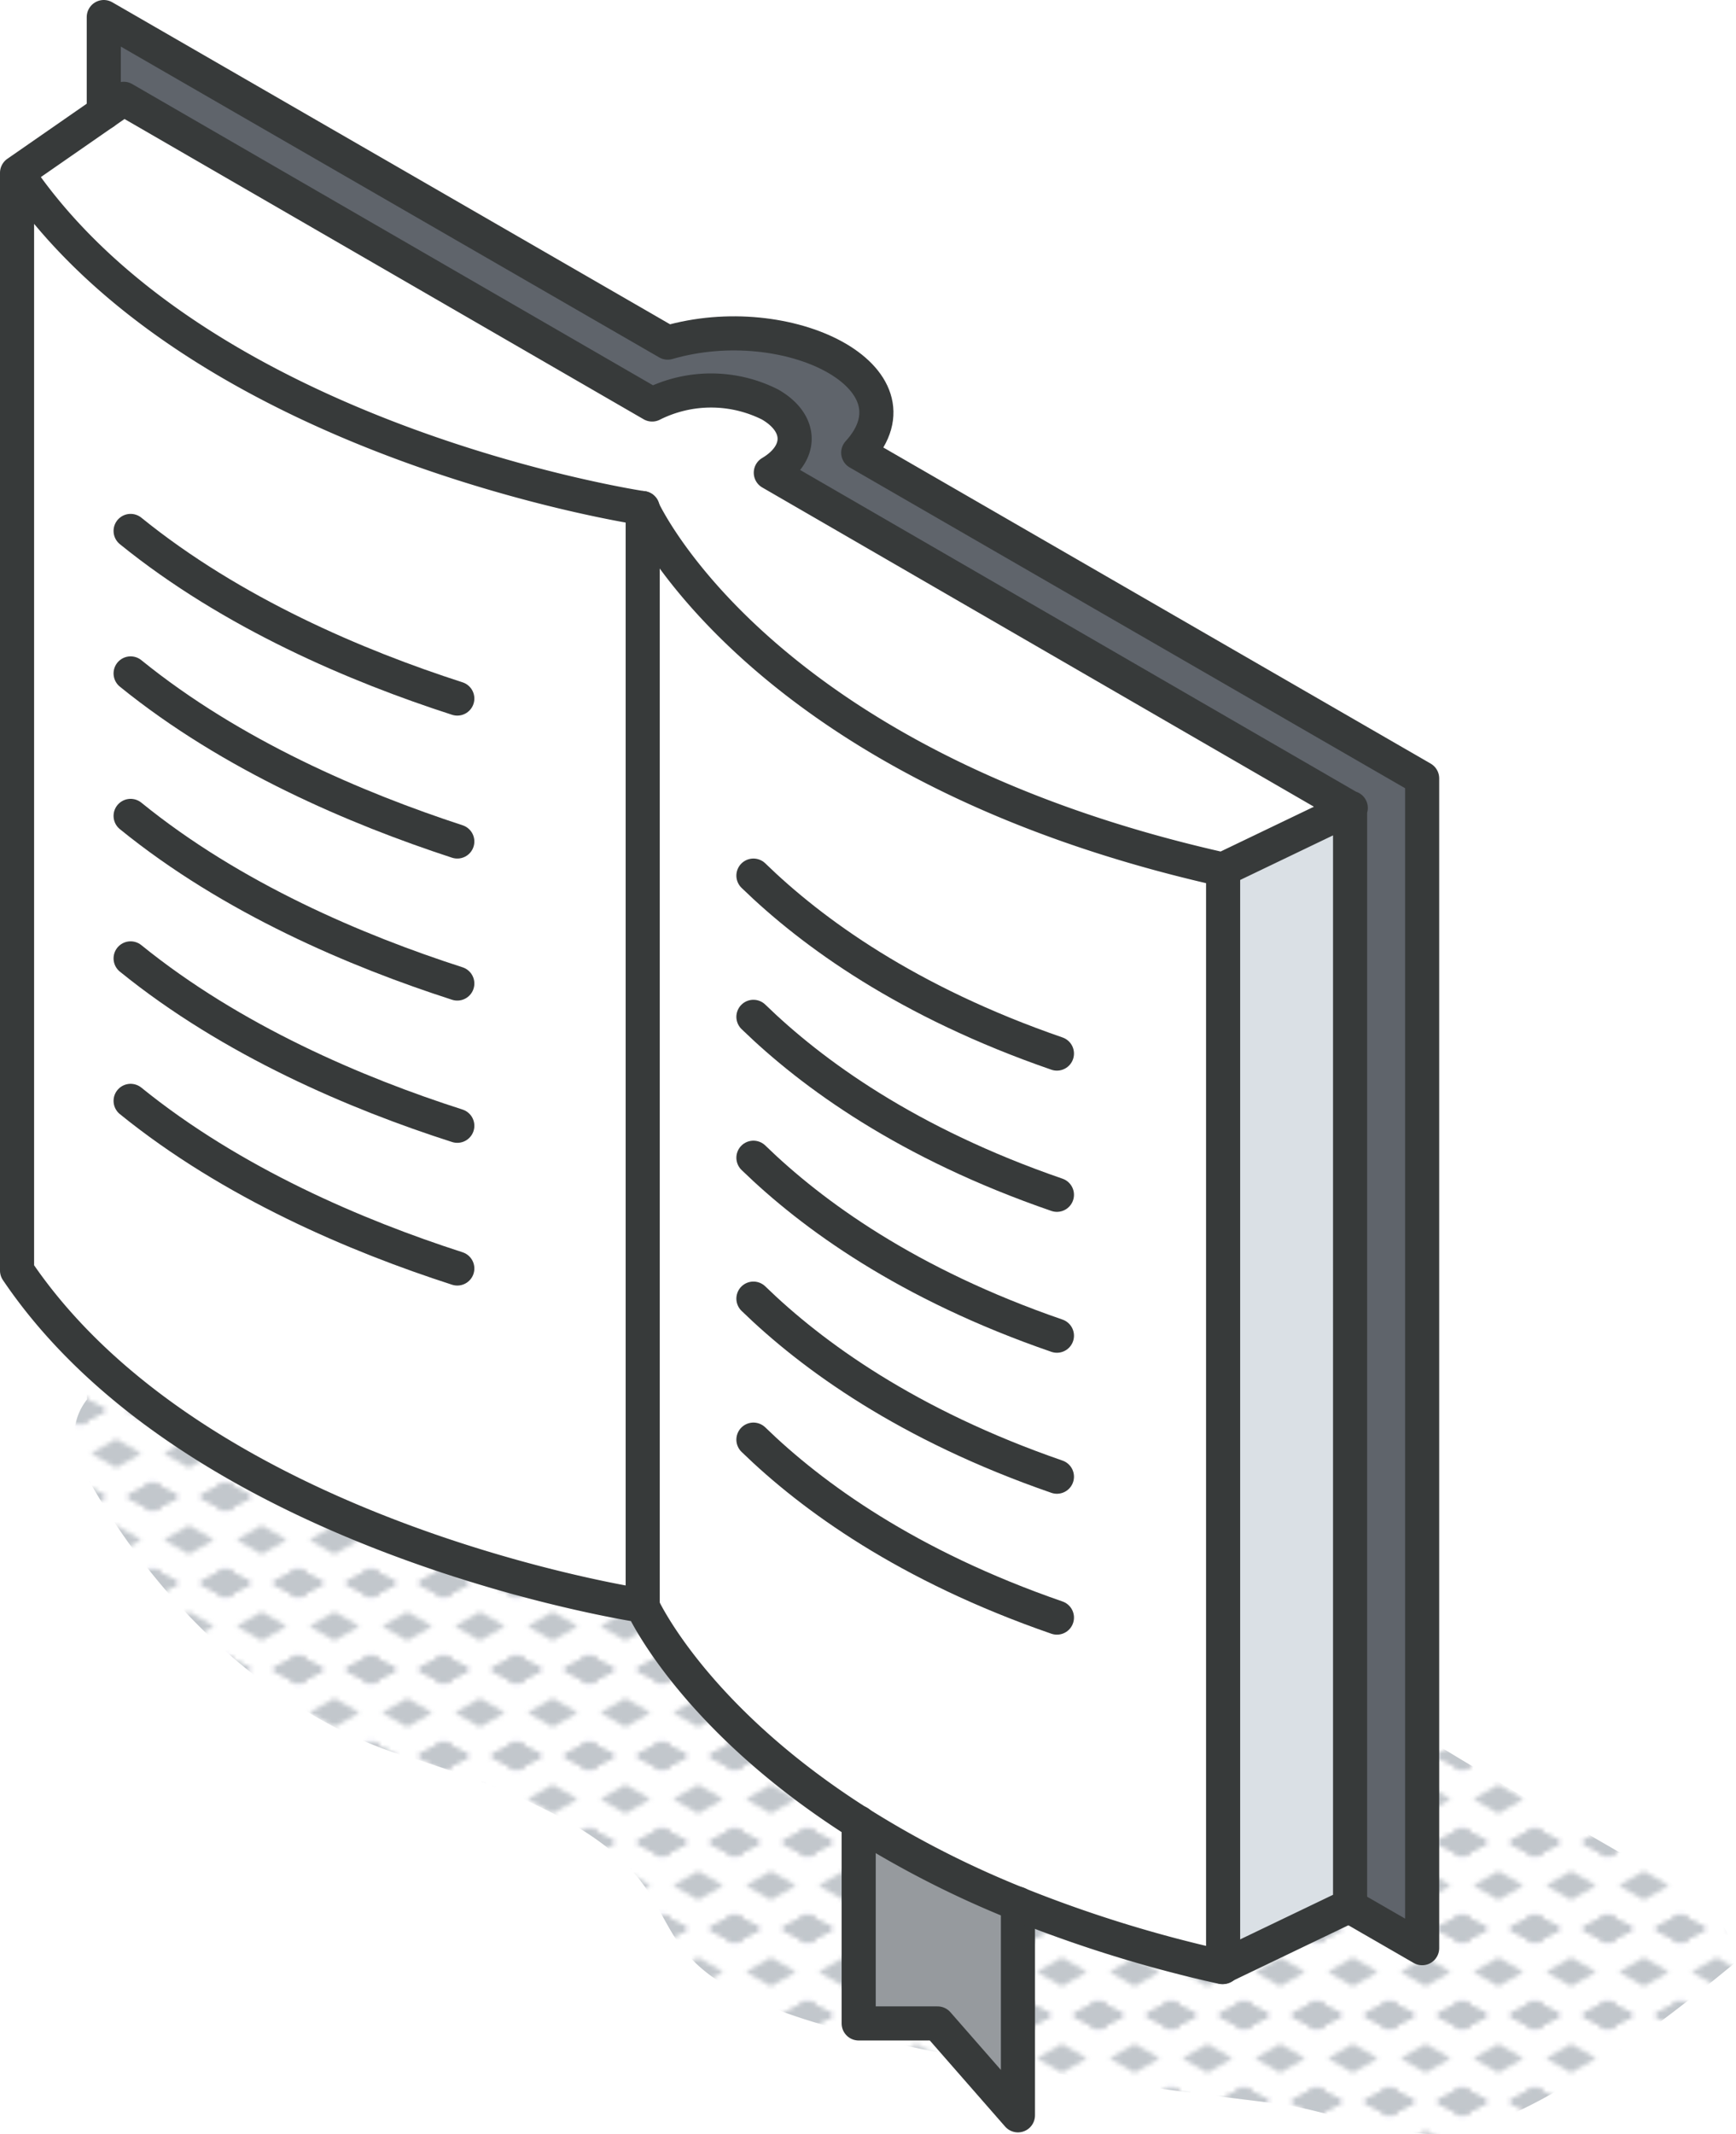 <svg xmlns="http://www.w3.org/2000/svg" xmlns:xlink="http://www.w3.org/1999/xlink" viewBox="0 0 152.72 187.68"><defs><style>.cls-1,.cls-8{fill:none;}.cls-2{fill:#c2c7cc;}.cls-3{fill:url(#New_Pattern_Swatch_2);}.cls-4{fill:#5f646b;}.cls-5{fill:#dae0e5;}.cls-6{fill:#fff;}.cls-7{fill:#969a9e;}.cls-8{stroke:#373a3a;stroke-linecap:round;stroke-linejoin:round;stroke-width:3px;}</style><pattern id="New_Pattern_Swatch_2" data-name="New Pattern Swatch 2" width="16" height="19" patternTransform="translate(-415.38 40.41) scale(0.4)" patternUnits="userSpaceOnUse" viewBox="0 0 16 19"><rect class="cls-1" width="16" height="19"/><polygon class="cls-2" points="16 22.18 10.5 19 16 15.82 21.5 19 16 22.18"/><polygon class="cls-2" points="16 22.18 10.5 19 16 15.82 21.5 19 16 22.18"/><polygon class="cls-2" points="0 22.18 -5.5 19 0 15.82 5.5 19 0 22.18"/><polygon class="cls-2" points="0 22.18 -5.5 19 0 15.82 5.5 19 0 22.18"/><polygon class="cls-2" points="16 22.18 10.5 19 16 15.82 21.5 19 16 22.18"/><polygon class="cls-2" points="16 3.18 10.5 0 16 -3.17 21.5 0 16 3.18"/><polygon class="cls-2" points="16 22.18 10.5 19 16 15.82 21.5 19 16 22.18"/><polygon class="cls-2" points="0 22.18 -5.5 19 0 15.82 5.5 19 0 22.18"/><polygon class="cls-2" points="8 12.68 2.5 9.5 8 6.33 13.5 9.5 8 12.68"/><polygon class="cls-2" points="16 3.18 10.5 0 16 -3.17 21.5 0 16 3.18"/><polygon class="cls-2" points="0 3.18 -5.5 0 0 -3.17 5.5 0 0 3.18"/><polygon class="cls-2" points="0 22.18 -5.5 19 0 15.82 5.5 19 0 22.18"/><polygon class="cls-2" points="0 3.18 -5.5 0 0 -3.17 5.5 0 0 3.18"/><polygon class="cls-2" points="16 3.18 10.5 0 16 -3.17 21.5 0 16 3.18"/><polygon class="cls-2" points="16 3.18 10.5 0 16 -3.17 21.5 0 16 3.18"/><polygon class="cls-2" points="0 3.18 -5.5 0 0 -3.17 5.5 0 0 3.18"/><polygon class="cls-2" points="0 3.18 -5.5 0 0 -3.17 5.5 0 0 3.18"/></pattern></defs><g id="Layer_2" data-name="Layer 2"><g id="icons"><g id="book"><path class="cls-3" d="M37,154.83c41.61,13.46-5.33,20.42,75.29,30.15,3.91.47,9.61,2.7,14.1,2.7,7.45,0,20.58-10.38,26.3-15.12-1.22-7.45-4.73-4.15-54.38-37q-14.49-7.26-29.49-13.5Q54.14,115.95,39,110.88c-8.62-2.87-19.44-6.64-27,.76a14.16,14.16,0,0,0-4.33,11.41c-1.26,1.59-1.64,3.83-.18,6.52C13.57,140.83,24.45,151.52,37,154.83Z"/><g id="book-2" data-name="book"><path class="cls-4" d="M125.11,68.45V171.32l-6.24-3.6-.06-.12.06,0V71.05L67.81,41.57c2.81-1.67,2.8-4.35-.07-6a11.54,11.54,0,0,0-10.37,0L10.88,8.69,9.13,9.91V1.5L58.74,30.13c10.57-3.07,22.79,3.08,16.76,9.68Z"/><polygon class="cls-5" points="118.87 71.05 118.87 167.57 118.81 167.6 107.6 172.98 107.6 76.46 118.87 71.05"/><path class="cls-6" d="M118.87,71.05,107.6,76.46c-41-9.21-51.06-31.78-51.06-31.78s-39.09-5.8-55-29.48l9.38-6.51L57.37,35.53a11.54,11.54,0,0,1,10.37,0c2.87,1.64,2.88,4.32.07,6Z"/><path class="cls-6" d="M107.6,76.46V173a114.78,114.78,0,0,1-18-5.57,85.89,85.89,0,0,1-14-7.14c-14.65-9.3-19-19.07-19-19.07V44.68S66.58,67.25,107.6,76.46Z"/><path class="cls-7" d="M89.55,167.41V186l-7.07-8.08H75.54V160.27A85.89,85.89,0,0,0,89.55,167.41Z"/><path class="cls-6" d="M56.54,44.68V141.2s-39.09-5.8-55-29.47V15.2C17.45,38.88,56.54,44.68,56.54,44.68Z"/><path class="cls-8" d="M9.13,9.91V1.5L58.74,30.13c10.57-3.07,22.79,3.08,16.76,9.68l49.61,28.64V171.32l-6.24-3.6"/><polyline class="cls-8" points="89.55 167.41 89.55 186.02 82.48 177.94 75.54 177.94 75.54 160.27"/><path class="cls-8" d="M11.49,46.69c8.92,7.23,19.87,11.88,28.74,14.74"/><path class="cls-8" d="M11.49,59.22C20.41,66.45,31.36,71.1,40.23,74"/><path class="cls-8" d="M11.49,71.75C20.41,79,31.36,83.63,40.23,86.49"/><path class="cls-8" d="M11.49,84.28C20.41,91.51,31.36,96.16,40.23,99"/><path class="cls-8" d="M11.49,96.81c8.92,7.23,19.87,11.88,28.74,14.74"/><path class="cls-8" d="M66.28,77c5.15,5,13.54,11.11,26.7,15.65"/><path class="cls-8" d="M66.28,89.42c5.15,5,13.54,11.12,26.7,15.65"/><path class="cls-8" d="M66.28,101.81c5.15,5,13.54,11.12,26.7,15.65"/><path class="cls-8" d="M66.28,114.2c5.15,5,13.54,11.11,26.7,15.66"/><path class="cls-8" d="M66.28,126.6c5.15,5,13.54,11.1,26.7,15.65"/><line class="cls-8" x1="107.6" y1="172.98" x2="107.6" y2="76.46"/><line class="cls-8" x1="56.54" y1="44.68" x2="56.54" y2="141.2"/><path class="cls-8" d="M1.5,15.2v96.53c16,23.67,55,29.47,55,29.47s4.35,9.77,19,19.07a86.69,86.69,0,0,0,14,7.14,114.78,114.78,0,0,0,18,5.57l11.21-5.38.06,0V71.05L67.81,41.57c2.81-1.67,2.8-4.35-.07-6a11.54,11.54,0,0,0-10.37,0L10.88,8.69,1.5,15.2c16,23.68,55,29.48,55,29.48s10,22.57,51.06,31.78l11.27-5.41"/></g></g></g></g></svg>